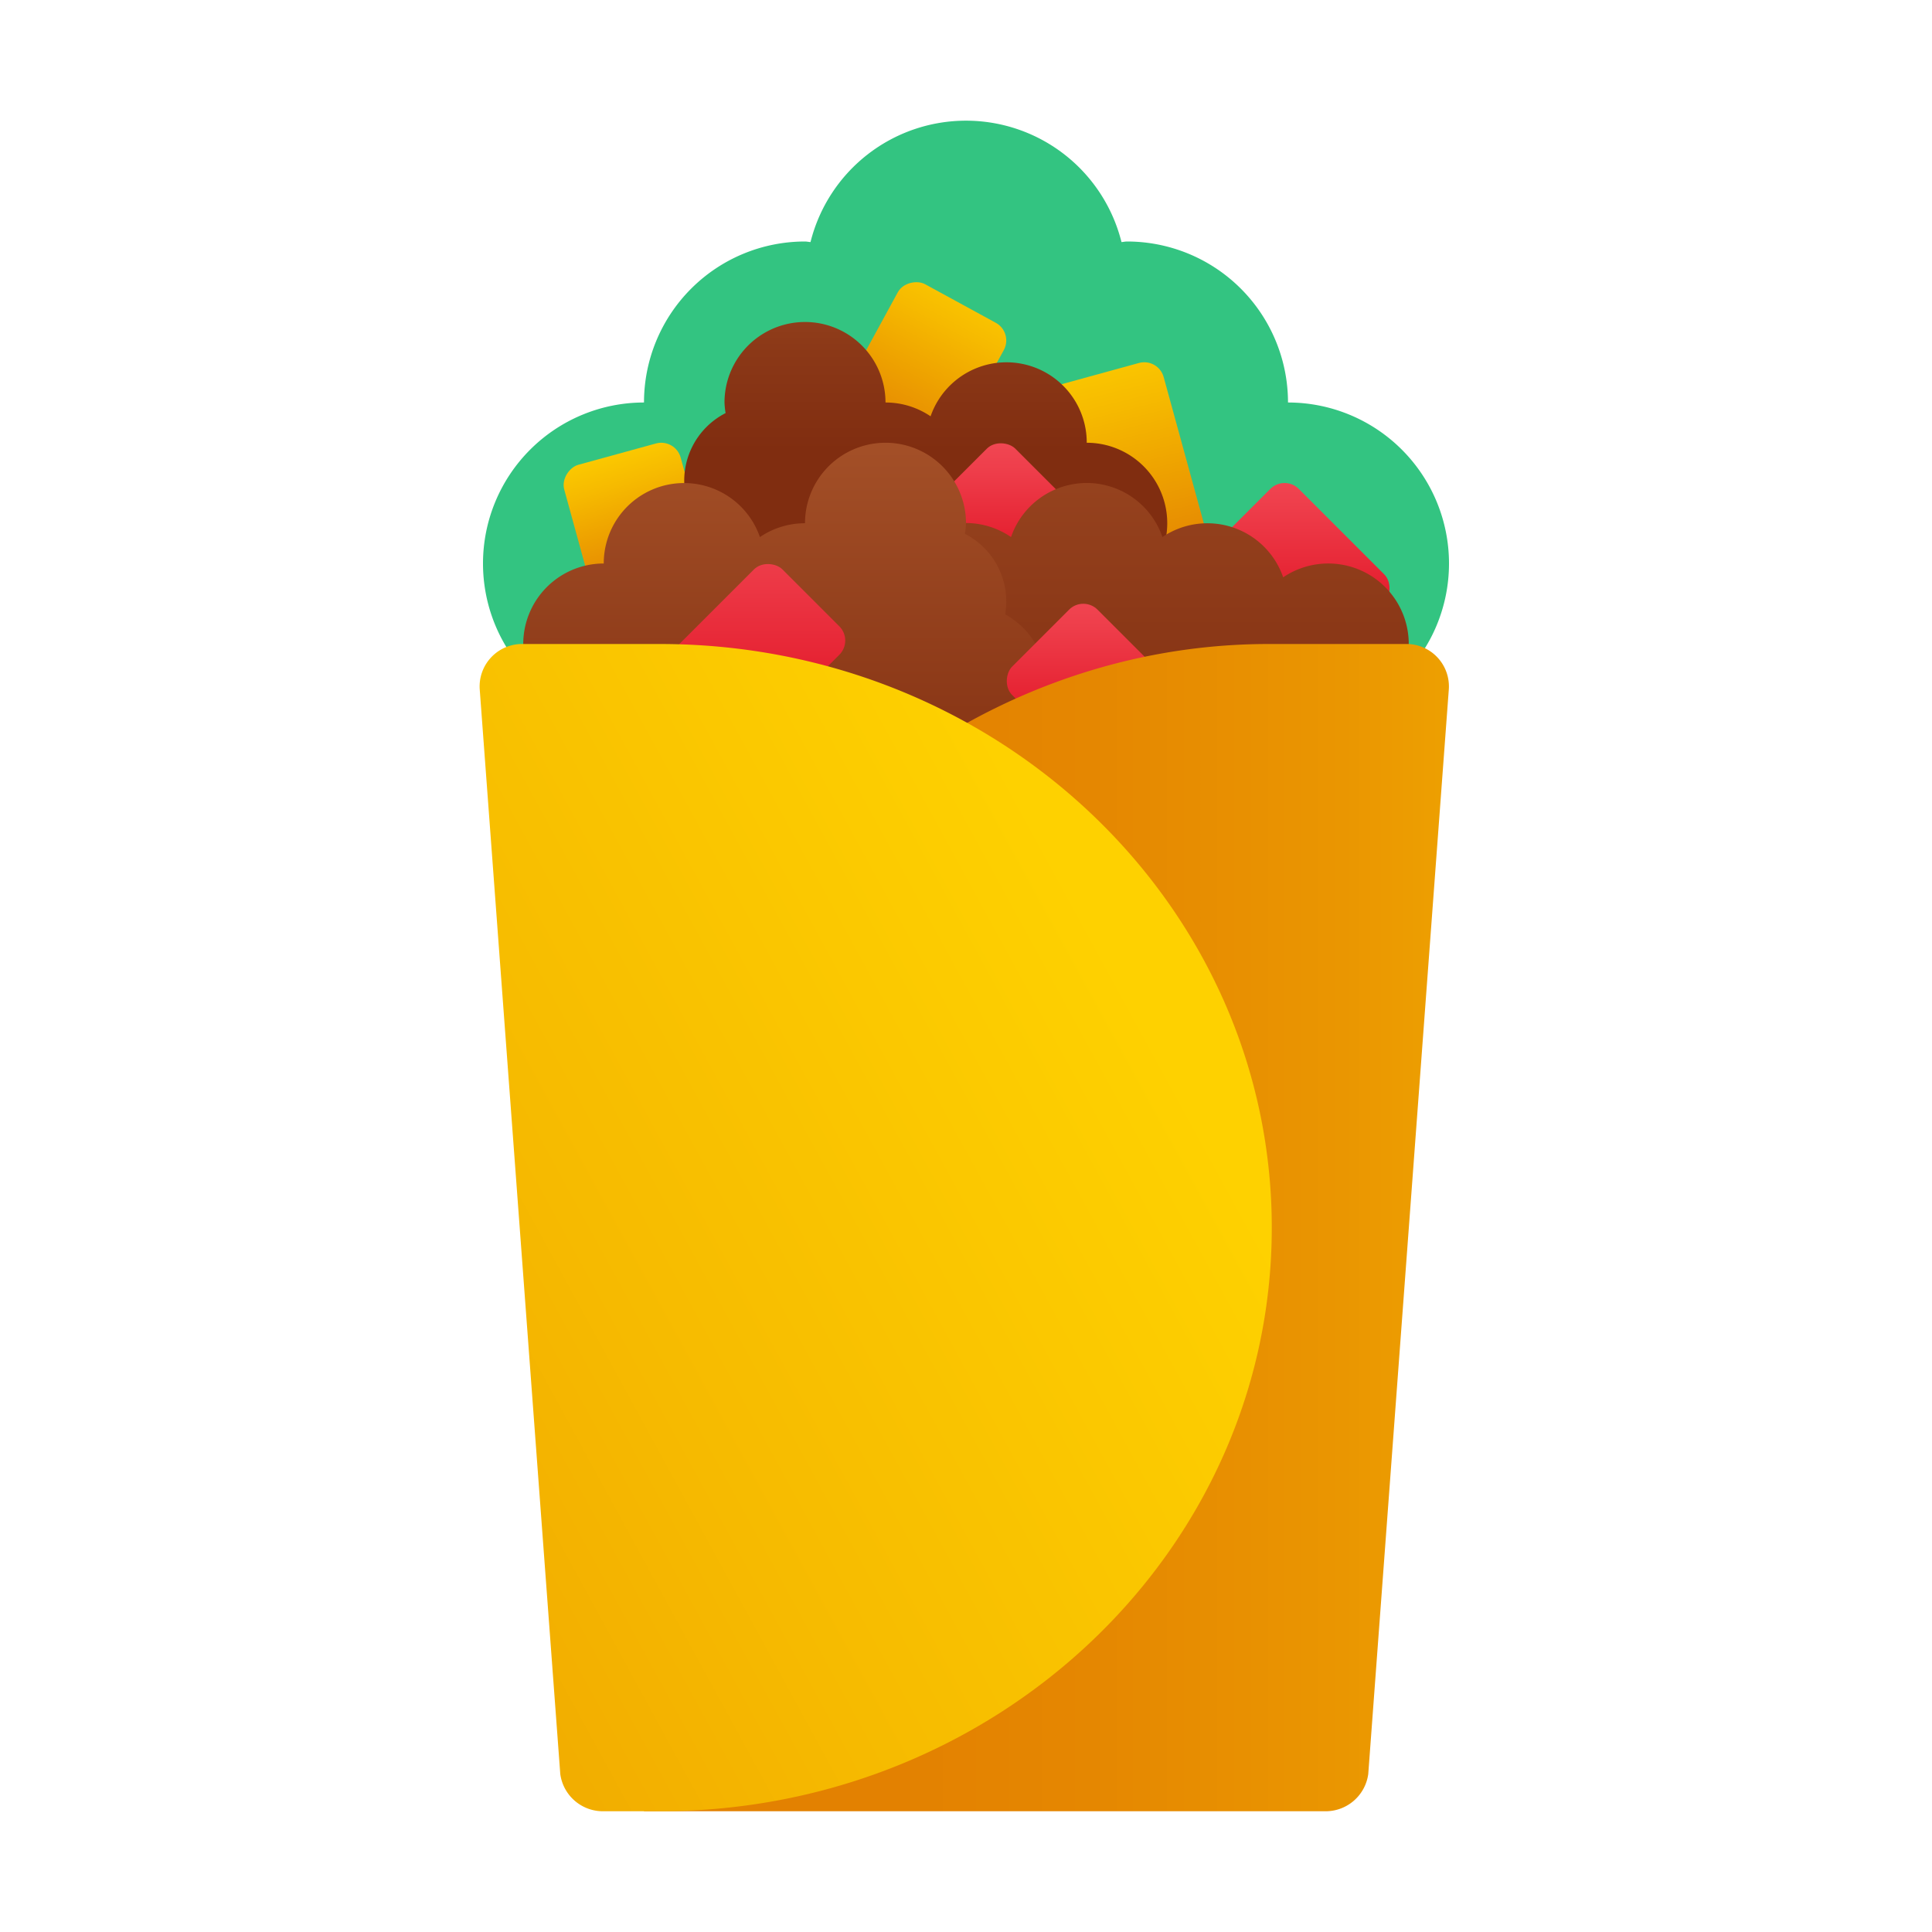 <svg xmlns="http://www.w3.org/2000/svg" xmlns:xlink="http://www.w3.org/1999/xlink" data-name="Layer 1" viewBox="0 0 48 48"><defs><linearGradient id="GjbsZqecZJ8DDzdWNLQsbg" x1="28.5" x2="28.5" y1="7.441" y2="21.394" xlink:href="#GjbsZqecZJ8DDzdWNLQsbc"/><linearGradient id="GjbsZqecZJ8DDzdWNLQsba" x1="24.329" x2="21.976" y1="6.623" y2="11.034" data-name="Безымянный градиент 65" gradientTransform="rotate(61.379 22.904 9.296)" gradientUnits="userSpaceOnUse"><stop offset="0" stop-color="#fed100"/><stop offset=".327" stop-color="#f6ba00"/><stop offset="1" stop-color="#e38101"/></linearGradient><linearGradient id="GjbsZqecZJ8DDzdWNLQsbe" x1="15.123" x2="16.211" y1="10.842" y2="14.401" gradientTransform="rotate(105.348 15.984 13.657)" xlink:href="#GjbsZqecZJ8DDzdWNLQsba"/><linearGradient id="GjbsZqecZJ8DDzdWNLQsbc" x1="22.5" x2="22.5" y1="5.324" y2="11.191" gradientUnits="userSpaceOnUse"><stop offset="0" stop-color="#a34f27"/><stop offset=".587" stop-color="#8b3817"/><stop offset="1" stop-color="#802d10"/></linearGradient><linearGradient id="GjbsZqecZJ8DDzdWNLQsbb" x1="24.518" x2="24.518" y1="10.382" y2="13.412" data-name="Безымянный градиент 88" gradientTransform="rotate(45 24.518 13.268)" gradientUnits="userSpaceOnUse"><stop offset="0" stop-color="#f44f5a"/><stop offset=".443" stop-color="#ee3d4a"/><stop offset="1" stop-color="#e52030"/></linearGradient><linearGradient id="GjbsZqecZJ8DDzdWNLQsbf" x1="32.268" x2="32.268" y1="11.029" y2="14.632" gradientTransform="rotate(135 32.268 14.268)" xlink:href="#GjbsZqecZJ8DDzdWNLQsbb"/><linearGradient id="GjbsZqecZJ8DDzdWNLQsbd" x1="27.11" x2="28.64" y1="8.164" y2="14.281" gradientTransform="rotate(105.348 27.984 11.657)" xlink:href="#GjbsZqecZJ8DDzdWNLQsba"/><linearGradient id="GjbsZqecZJ8DDzdWNLQsbh" x1="19.5" x2="19.5" y1="11.176" y2="22.272" xlink:href="#GjbsZqecZJ8DDzdWNLQsbc"/><linearGradient id="GjbsZqecZJ8DDzdWNLQsbi" x1="18.732" x2="18.732" y1="11.618" y2="16.81" gradientTransform="rotate(45 18.732 16.268)" xlink:href="#GjbsZqecZJ8DDzdWNLQsbb"/><linearGradient id="GjbsZqecZJ8DDzdWNLQsbj" x1="27.268" x2="27.268" y1="14.118" y2="17.495" gradientTransform="rotate(135 27.268 17.268)" xlink:href="#GjbsZqecZJ8DDzdWNLQsbb"/><linearGradient id="GjbsZqecZJ8DDzdWNLQsbk" x1="47.162" x2="22.191" y1="30.5" y2="30.5" data-name="Безымянный градиент 67" gradientUnits="userSpaceOnUse"><stop offset="0" stop-color="#fed100"/><stop offset=".273" stop-color="#f3b000"/><stop offset=".552" stop-color="#ea9601"/><stop offset=".803" stop-color="#e58701"/><stop offset="1" stop-color="#e38101"/></linearGradient><linearGradient id="GjbsZqecZJ8DDzdWNLQsbl" x1="21.755" x2="21.755" y1="12.029" y2="57.936" xlink:href="#GjbsZqecZJ8DDzdWNLQsba"/></defs><path fill="#33c481" d="M32,10a4,4,0,0,0-4-4c-.047,0-.091.012-.137.014a3.982,3.982,0,0,0-7.726,0C20.091,6.012,20.047,6,20,6a4,4,0,0,0-4,4,4,4,0,0,0,0,8,3.959,3.959,0,0,0,2-.555,3.882,3.882,0,0,0,4,0,3.882,3.882,0,0,0,4,0,3.882,3.882,0,0,0,4,0A3.959,3.959,0,0,0,32,18a4,4,0,0,0,0-8Z"/><rect width="4" height="3" x="20.904" y="7.796" fill="url(#GjbsZqecZJ8DDzdWNLQsba)" rx=".5" transform="rotate(-61.379 22.904 9.296)"/><rect width="4.924" height="3" x="25.522" y="10.157" fill="url(#GjbsZqecZJ8DDzdWNLQsbd)" rx=".5" transform="rotate(-105.348 27.984 11.657)"/><rect width="4.924" height="3" x="13.522" y="12.157" fill="url(#GjbsZqecZJ8DDzdWNLQsbe)" rx=".5" transform="rotate(-105.348 15.984 13.657)"/><path fill="url(#GjbsZqecZJ8DDzdWNLQsbc)" d="M17.027,12.263a1.886,1.886,0,0,1,1-2A1.976,1.976,0,0,1,18,10a2,2,0,0,1,4,0,1.99,1.99,0,0,1,1.12.343A1.995,1.995,0,0,1,27,11a2,2,0,1,1-1.12,3.657,1.992,1.992,0,0,1-3,1,1.988,1.988,0,0,1-3.761,0,1.996,1.996,0,1,1-2.093-3.394Z"/><rect width="4" height="3" x="22.518" y="11.768" fill="url(#GjbsZqecZJ8DDzdWNLQsbb)" rx=".5" transform="rotate(-45 24.518 13.268)"/><rect width="4" height="3" x="30.268" y="12.768" fill="url(#GjbsZqecZJ8DDzdWNLQsbf)" rx=".5" transform="rotate(-135 32.268 14.268)"/><path fill="url(#GjbsZqecZJ8DDzdWNLQsbg)" d="M23.027,16.737a1.886,1.886,0,0,0,1,2A1.976,1.976,0,0,0,24,19a2,2,0,0,0,4,0,1.99,1.99,0,0,0,1.12-.343A1.995,1.995,0,0,0,33,18a2,2,0,1,0-1.12-3.657,1.992,1.992,0,0,0-3-1,1.988,1.988,0,0,0-3.761,0,1.996,1.996,0,1,0-2.093,3.394Z"/><path fill="url(#GjbsZqecZJ8DDzdWNLQsbh)" d="M24.973,15.263a1.886,1.886,0,0,0-1-2A1.976,1.976,0,0,0,24,13a2,2,0,0,0-4,0,1.99,1.99,0,0,0-1.12.343A1.995,1.995,0,0,0,15,14a2,2,0,1,0,1.12,3.657,1.992,1.992,0,0,0,3,1,1.988,1.988,0,0,0,3.761,0,1.996,1.996,0,1,0,2.093-3.394Z"/><rect width="4" height="3" x="16.732" y="14.768" fill="url(#GjbsZqecZJ8DDzdWNLQsbi)" rx=".5" transform="rotate(-45 18.732 16.268)"/><rect width="4" height="3" x="25.268" y="15.768" fill="url(#GjbsZqecZJ8DDzdWNLQsbj)" rx=".5" transform="rotate(-135 27.268 17.268)"/><path fill="url(#GjbsZqecZJ8DDzdWNLQsbk)" d="M34.914,16H31.521C23.124,16,16,22.992,16,31V45H32.914a1.069,1.069,0,0,0,1.08-.925l2-26.929A1.055,1.055,0,0,0,34.914,16Z"/><path fill="url(#GjbsZqecZJ8DDzdWNLQsbl)" d="M16.393,16H13a1.055,1.055,0,0,0-1.08,1.146l2,26.929A1.068,1.068,0,0,0,15,45h1.393c8.397,0,15.204-6.492,15.204-14.5v0C31.597,22.492,24.79,16,16.393,16Z"/></svg>